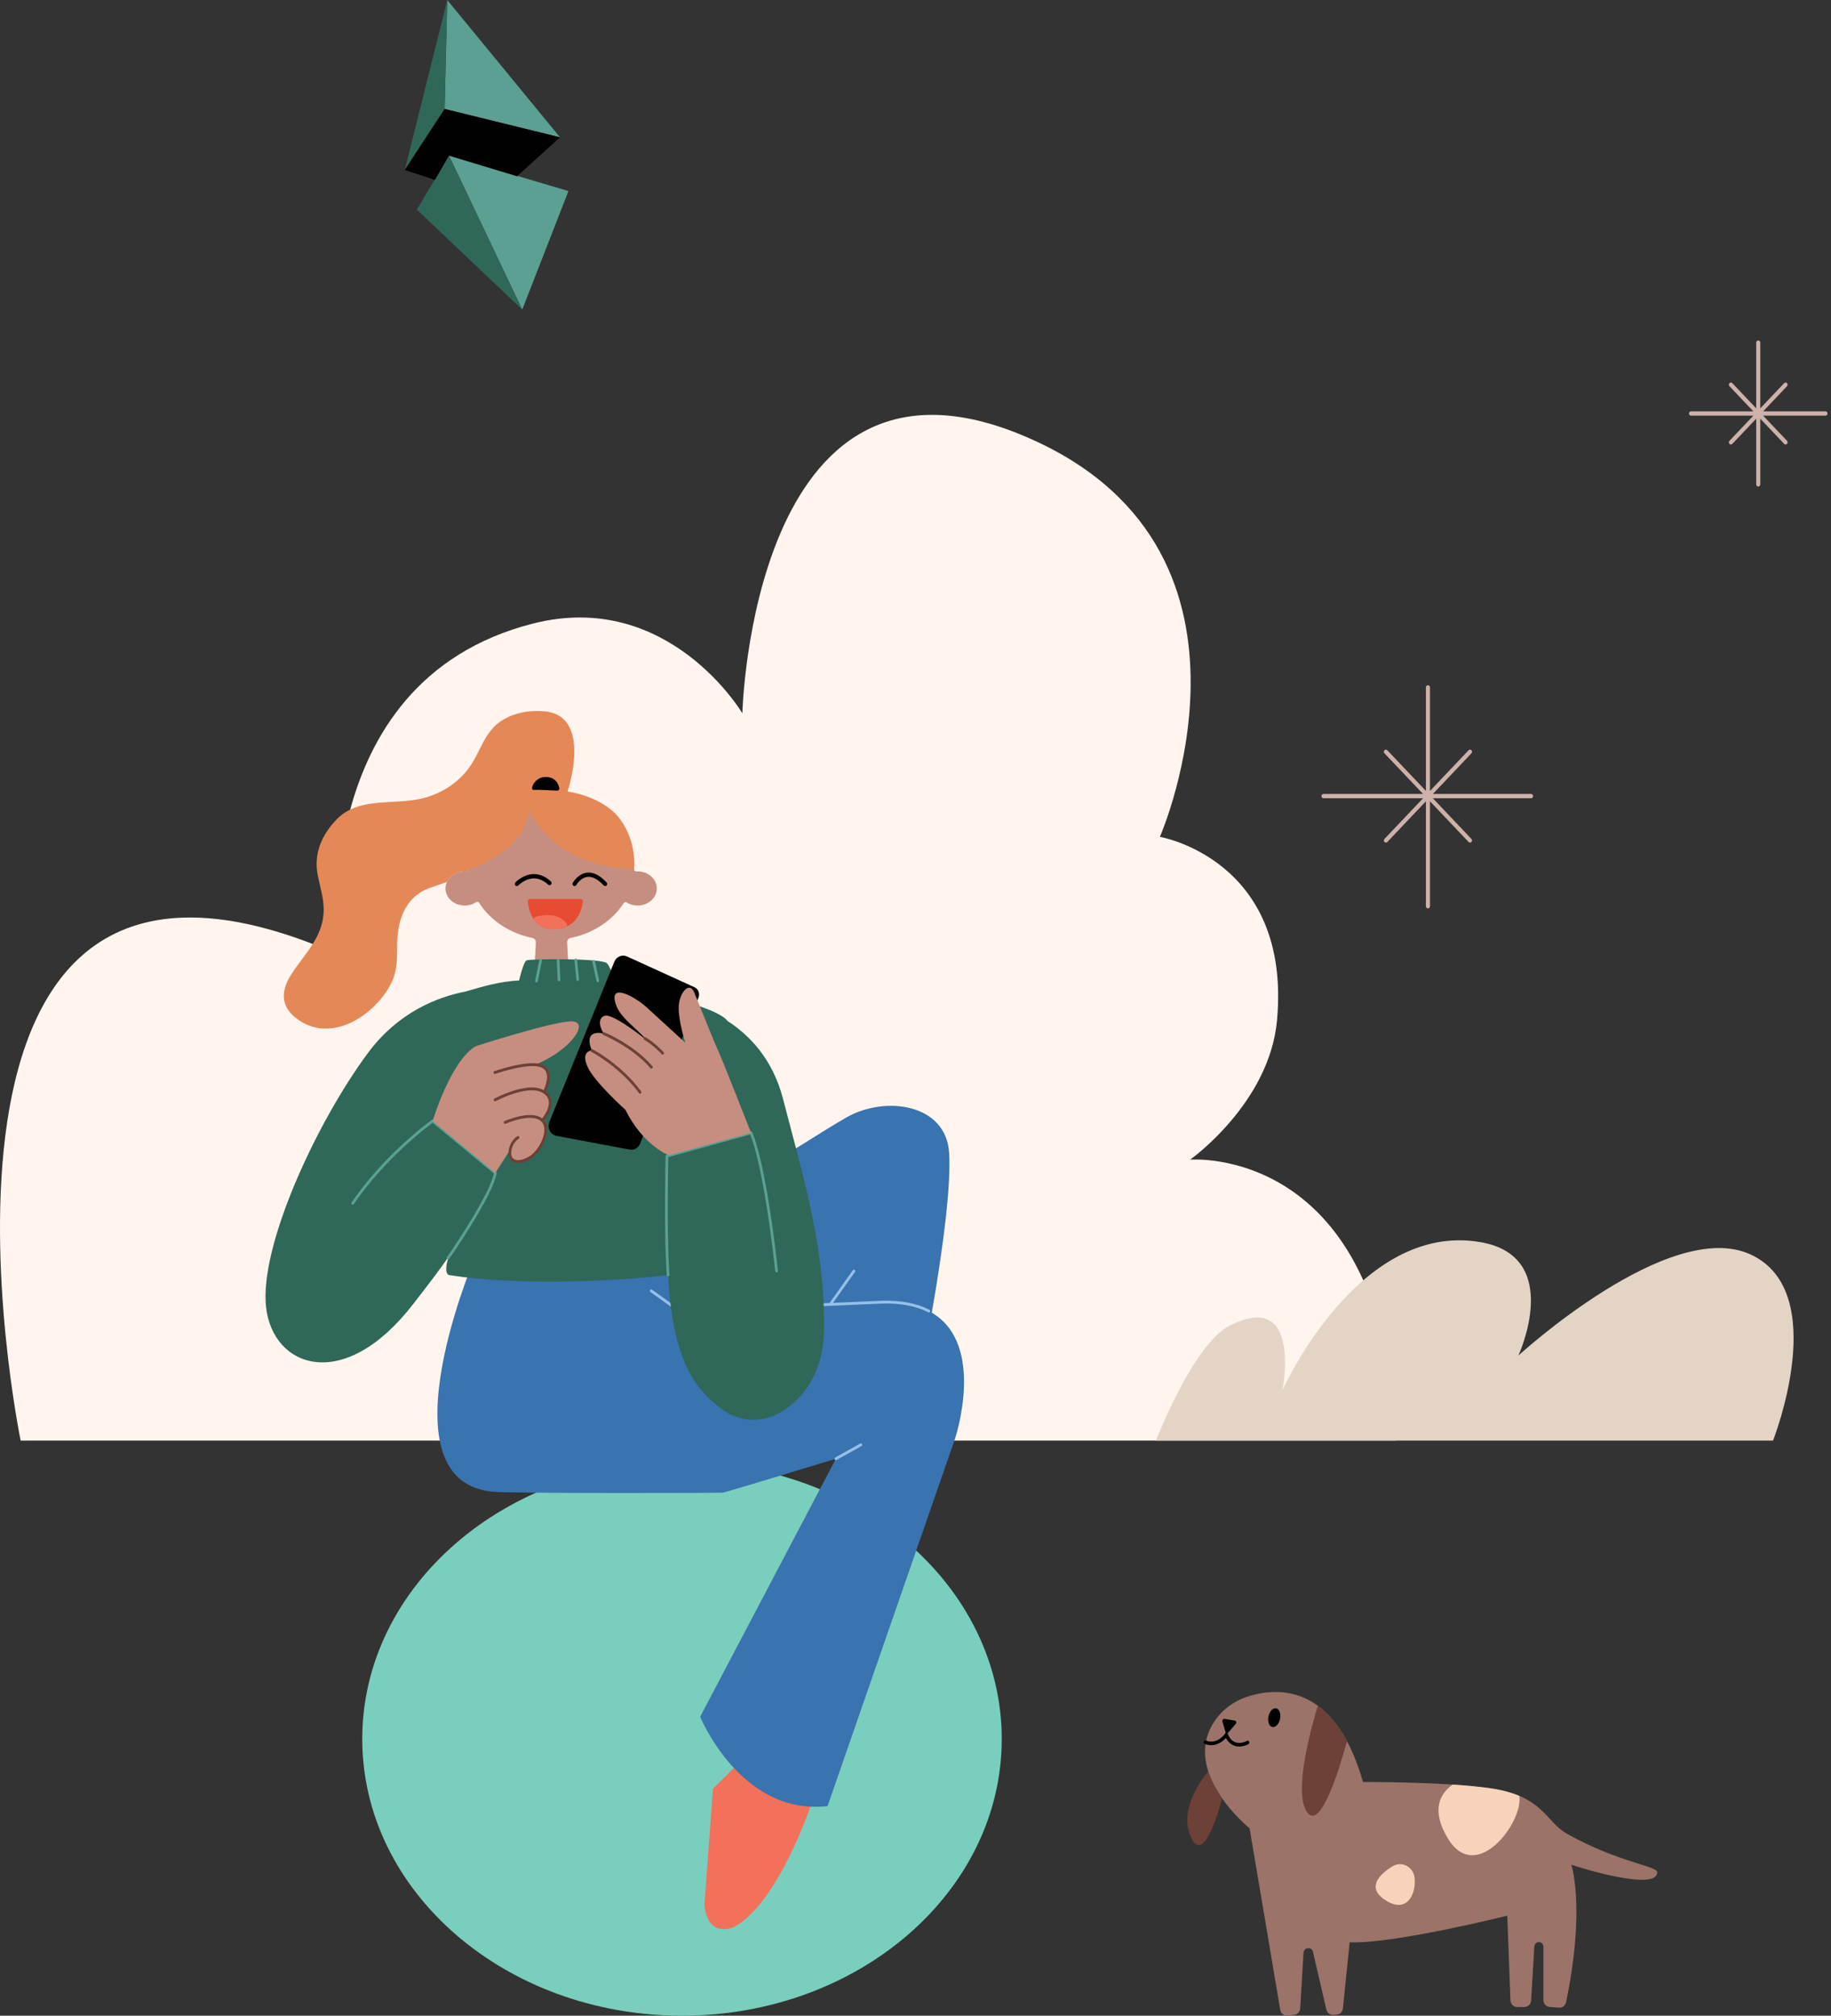 <svg width="485" height="534" viewBox="0 0 485 534" fill="none" xmlns="http://www.w3.org/2000/svg">
<rect x="0" y="0" width="485" height="534" fill="#333333" stroke="none"/>
<path fill-rule="evenodd" clip-rule="evenodd" d="M369.794 381.645H5.469C5.469 381.645 -32.068 199.528 89.544 252.844C89.544 252.844 80.711 180.669 141.089 165.217C177.11 155.997 196.639 188.971 196.639 188.971C196.639 188.971 199.141 86.035 270.205 115.069C341.269 144.102 307.238 221.699 307.238 221.699C307.238 221.699 342.108 227.672 338.266 270.263C336.274 292.339 315.245 307.215 315.245 307.215C315.245 307.215 366.792 302.993 369.794 381.645Z" fill="#FFF5EE"/>
<path fill-rule="evenodd" clip-rule="evenodd" d="M469.646 381.645H306.185C306.185 381.645 316.012 356.18 325.617 351.25C345.039 341.271 339.718 368.251 339.718 368.251C339.718 368.251 359.731 323.488 392.137 329.067C414.358 332.891 402.19 359.121 402.19 359.121C402.19 359.121 442.139 322.435 463.681 332.327C485.223 342.218 469.646 381.645 469.646 381.645Z" fill="#E3D4C5"/>
<path fill-rule="evenodd" clip-rule="evenodd" d="M148.339 36.378L118.47 0L117.769 28.863L148.339 36.378ZM138.329 82.033L150.577 50.616L118.919 41.226L138.329 82.033Z" fill="#5BA092"/>
<path fill-rule="evenodd" clip-rule="evenodd" d="M117.769 28.863L118.47 0L107.214 45.031L117.769 28.863ZM110.413 55.527L138.329 82.033L118.919 41.226L110.413 55.527Z" fill="#2F6858"/>
<path fill-rule="evenodd" clip-rule="evenodd" d="M148.339 36.378L136.96 46.699L118.919 41.226L115.207 47.661L107.214 45.031L117.769 28.864L148.339 36.378Z" fill="#010101"/>
<path fill-rule="evenodd" clip-rule="evenodd" d="M465.729 90.2C466.026 90.2 466.268 90.455 466.268 90.769V108.175L472.589 101.509C472.799 101.287 473.141 101.287 473.351 101.509C473.562 101.731 473.562 102.091 473.351 102.313L467.03 108.979H483.536C483.833 108.979 484.075 109.234 484.075 109.548C484.075 109.862 483.833 110.116 483.536 110.116H467.03L473.351 116.782C473.562 117.004 473.562 117.364 473.351 117.586C473.141 117.808 472.799 117.808 472.589 117.586L466.268 110.92V128.326C466.268 128.64 466.026 128.895 465.729 128.895C465.431 128.895 465.19 128.64 465.19 128.326V110.92L458.869 117.586C458.658 117.808 458.317 117.808 458.106 117.586C457.896 117.364 457.896 117.004 458.106 116.782L464.427 110.116H447.922C447.624 110.116 447.383 109.862 447.383 109.548C447.383 109.234 447.624 108.979 447.922 108.979H464.428L458.106 102.313C457.896 102.091 457.896 101.731 458.106 101.509C458.317 101.287 458.658 101.287 458.869 101.509L465.19 108.175V90.769C465.19 90.455 465.431 90.2 465.729 90.2ZM378.779 182.106C378.779 181.792 378.537 181.537 378.239 181.537C377.942 181.537 377.7 181.792 377.7 182.106V209.537L367.48 198.758C367.269 198.537 366.928 198.537 366.718 198.758C366.507 198.98 366.507 199.34 366.718 199.563L376.938 210.341H350.568C350.27 210.341 350.029 210.595 350.029 210.909C350.029 211.223 350.27 211.478 350.568 211.478H376.938L366.718 222.256C366.507 222.478 366.507 222.838 366.718 223.06C366.928 223.282 367.269 223.282 367.48 223.06L377.7 212.282V240.092C377.7 240.405 377.942 240.66 378.239 240.66C378.537 240.66 378.779 240.405 378.779 240.092V212.282L388.999 223.06C389.209 223.282 389.55 223.282 389.761 223.06C389.972 222.838 389.972 222.478 389.761 222.256L379.541 211.478H405.552C405.849 211.478 406.091 211.223 406.091 210.909C406.091 210.595 405.849 210.341 405.552 210.341H379.541L389.761 199.563C389.972 199.34 389.972 198.98 389.761 198.758C389.55 198.537 389.209 198.537 388.999 198.758L378.779 209.537V182.106Z" fill="#CDB1AA"/>
<path d="M180.648 534C227.423 534 265.341 501.177 265.341 460.687C265.341 420.197 227.423 387.374 180.648 387.374C133.873 387.374 95.954 420.197 95.954 460.687C95.954 501.177 133.873 534 180.648 534Z" fill="#7ACEBD"/>
<path fill-rule="evenodd" clip-rule="evenodd" d="M215.139 477.231C215.139 477.231 206.318 504.231 194.362 510.521C194.362 510.521 187.321 513.723 186.605 504.45L188.854 473.855L195.214 467.586L215.139 477.231Z" fill="#F3705A"/>
<path fill-rule="evenodd" clip-rule="evenodd" d="M224.429 295.909C214.903 301.218 163.329 334.742 163.329 334.742L125.239 334.561C125.239 334.561 99.782 395.289 132.75 395.289C139.979 395.619 190.608 395.556 191.522 395.42C192.564 395.263 221.418 386.45 221.418 386.45L185.458 454.811C185.458 454.811 196.246 481.104 219.205 478.474L252.953 381.192C252.953 381.192 261.317 356.26 246.809 347.755C247.761 342.447 252.161 317.066 251.408 305.406C250.565 292.347 234.546 290.269 224.429 295.909Z" fill="#3973B0"/>
<path fill-rule="evenodd" clip-rule="evenodd" d="M225.896 336.512L219.733 345.19L180.029 346.92L172.701 341.659C172.538 341.542 172.314 341.587 172.203 341.759C172.092 341.933 172.134 342.168 172.298 342.286L179.724 347.617C179.787 347.663 179.863 347.686 179.94 347.682L233.604 345.345C238.612 345.207 242.686 346.014 245.888 347.674C246.066 347.766 246.281 347.689 246.369 347.501C246.456 347.313 246.383 347.086 246.205 346.994C242.891 345.275 238.703 344.446 233.58 344.587L220.659 345.15L226.47 336.967C226.589 336.799 226.557 336.562 226.398 336.436C226.24 336.311 226.015 336.344 225.896 336.512ZM221.1 386.627C221.193 386.812 221.41 386.883 221.586 386.785L228.209 383.086C228.384 382.988 228.451 382.758 228.358 382.574C228.266 382.389 228.049 382.318 227.873 382.416L221.25 386.115C221.075 386.213 221.008 386.442 221.1 386.627Z" fill="#94C0E9"/>
<path fill-rule="evenodd" clip-rule="evenodd" d="M168.535 230.858C168.227 230.878 167.966 230.625 167.972 230.298C167.973 230.206 167.974 230.113 167.974 230.02C167.974 219.535 158.173 211.034 146.083 211.034C133.992 211.034 124.191 219.535 124.191 230.02C124.191 230.119 124.192 230.218 124.194 230.316C124.2 230.647 123.933 230.903 123.623 230.872C123.446 230.855 123.267 230.846 123.086 230.846C120.278 230.846 118.001 232.872 118.001 235.372C118.001 237.872 120.278 239.899 123.086 239.899C124.225 239.899 125.275 239.563 126.122 238.999C126.387 238.823 126.729 238.895 126.904 239.17C129.852 243.809 134.968 247.261 141.071 248.501C141.597 248.608 141.966 249.114 141.936 249.681L141.356 260.747H150.81L150.23 249.681C150.199 249.114 150.568 248.608 151.095 248.501C157.162 247.268 162.255 243.848 165.211 239.25C165.381 238.986 165.709 238.906 165.969 239.069C166.796 239.591 167.804 239.899 168.894 239.899C171.702 239.899 173.979 237.872 173.979 235.372C173.979 232.872 171.702 230.846 168.894 230.846C168.773 230.846 168.654 230.85 168.535 230.858Z" fill="#C68E80"/>
<path fill-rule="evenodd" clip-rule="evenodd" d="M150.35 209.667C150.64 208.791 156.861 189.528 144.18 188.442C140.228 188.104 136.155 188.771 132.746 191.01C129.83 192.924 128.412 195.752 126.964 198.641C126.148 200.27 125.322 201.918 124.212 203.432C121.019 207.791 116.338 210.528 111.28 211.643C109.025 212.14 106.558 212.276 104.059 212.414C98.686 212.711 93.17 213.015 89.309 216.935C85.336 220.969 83.01 226.057 84.167 231.885C84.338 232.745 84.535 233.591 84.73 234.43C85.368 237.165 85.99 239.835 85.634 242.746C85.072 247.335 82.537 250.726 79.969 254.161C78.966 255.503 77.958 256.852 77.06 258.281C73.865 263.37 74.698 267.583 79.822 270.687C86.028 274.446 93.294 271.897 98.375 267.249C100.671 265.148 102.777 262.555 104.028 259.601C105.156 256.938 105.18 253.991 105.203 251.107C105.207 250.622 105.21 250.138 105.22 249.657C105.339 243.357 107.73 237.359 113.77 235.261C114.095 235.148 114.412 235.038 114.722 234.93C116.081 234.459 117.296 234.037 118.384 233.646C119.146 232.002 120.964 230.845 123.086 230.845C123.267 230.845 123.446 230.854 123.623 230.872C123.933 230.903 124.2 230.646 124.194 230.315C124.194 230.315 138.981 225.779 140.101 214.581C140.101 214.581 145.577 229.387 167.972 230.298C167.972 230.298 168.799 223.059 164.202 216.946C161.285 213.065 156.007 210.647 150.35 209.667Z" fill="#E58857"/>
<path fill-rule="evenodd" clip-rule="evenodd" d="M148.154 208.75C148.234 209.123 147.951 209.47 147.591 209.451C146.047 209.368 142.255 209.179 141.361 209.27C140.232 209.383 141.473 205.952 144.32 205.848C147.109 205.746 147.919 207.658 148.154 208.75Z" fill="#010101"/>
<path fill-rule="evenodd" clip-rule="evenodd" d="M137.272 234.581C137.063 234.803 136.726 234.803 136.518 234.581C136.31 234.359 136.31 233.999 136.518 233.777C136.785 233.493 137.257 233.084 137.903 232.678C140.411 231.102 143.209 231.044 145.917 233.51C146.141 233.713 146.167 234.072 145.976 234.311C145.785 234.55 145.449 234.578 145.225 234.374C142.902 232.26 140.593 232.307 138.444 233.657C138.116 233.863 137.822 234.084 137.568 234.304C137.419 234.434 137.318 234.531 137.272 234.581Z" fill="#010101"/>
<path fill-rule="evenodd" clip-rule="evenodd" d="M152.639 234.467C152.49 234.738 152.164 234.828 151.91 234.669C151.656 234.51 151.571 234.162 151.72 233.891C151.912 233.542 152.27 233.042 152.792 232.543C154.901 230.527 157.629 230.527 160.676 233.777C160.884 233.999 160.884 234.359 160.676 234.581C160.468 234.803 160.13 234.803 159.922 234.581C157.284 231.768 155.2 231.768 153.503 233.39C153.252 233.63 153.033 233.888 152.849 234.145C152.741 234.296 152.67 234.41 152.639 234.467Z" fill="#010101"/>
<path fill-rule="evenodd" clip-rule="evenodd" d="M140.358 238.172H153.852C154.159 238.172 154.402 238.447 154.384 238.774C154.371 239.019 154.32 239.425 154.207 239.941C154.019 240.795 153.717 241.65 153.274 242.452C151.974 244.808 149.757 246.21 146.483 246.154C143.689 246.107 141.813 244.7 140.737 242.42C140.359 241.619 140.109 240.767 139.959 239.915C139.869 239.403 139.832 239 139.825 238.758C139.816 238.437 140.057 238.172 140.358 238.172Z" fill="#E74B33"/>
<path fill-rule="evenodd" clip-rule="evenodd" d="M142.058 242.856C142.266 242.794 142.502 242.733 142.761 242.676C144.031 242.395 145.349 242.313 146.597 242.555C148.027 242.833 149.229 243.519 150.101 244.69C150.316 244.977 150.222 245.403 149.91 245.558C149.742 245.643 149.45 245.761 149.054 245.877C146.981 246.482 144.428 246.345 142.535 244.794C142.229 244.543 141.91 244.209 141.595 243.902C141.294 243.609 141.399 243.08 141.785 242.943C141.838 242.924 141.93 242.894 142.058 242.856Z" fill="#F3705A"/>
<path fill-rule="evenodd" clip-rule="evenodd" d="M192.672 270.456C192.499 270.214 192.326 270.018 192.155 269.874C186.754 265.33 163.046 260.98 163.046 260.98C163.046 260.98 162.039 256.532 160.757 255.179C159.476 253.826 140.299 253.99 139.46 254.432C138.622 254.875 137.503 259.746 137.503 259.746C132.5 259.998 128.049 261.28 123.352 262.668C116.021 264.083 105.494 268.065 97.385 279.053C83.542 297.811 68.654 330.361 70.483 346.36C72.311 362.36 91.047 369.249 109.4 345.533C113.49 340.248 116.179 336.783 119.005 332.688C118.29 334.095 117.633 337.584 119.005 337.801C136.894 340.636 162.402 339.515 176.968 337.801C178.182 361.879 185.101 368.695 191.154 373.282C195.981 376.942 202.4 377.049 207.452 373.746C212.393 370.516 218.18 364.133 218.28 351.926C218.456 330.564 213.18 313.289 207.376 290.999C204.635 280.474 198.444 274.175 192.672 270.456Z" fill="#2F6858"/>
<path fill-rule="evenodd" clip-rule="evenodd" d="M142.865 254.225C142.906 254.021 143.096 253.89 143.291 253.933C143.484 253.976 143.608 254.178 143.567 254.382L142.451 259.961C142.41 260.165 142.22 260.296 142.026 260.253C141.832 260.21 141.708 260.009 141.749 259.804L142.865 254.225ZM114.47 297.534L114.546 297.477L114.585 297.449L130.809 310.885C130.338 313.422 127.792 318.347 123.993 324.504C122.608 326.748 121.145 329.009 119.87 330.9C119.375 331.635 118.949 332.253 118.676 332.634C118.631 332.696 118.591 332.751 118.558 332.797C118.507 332.827 118.462 332.871 118.429 332.927C118.382 333.006 118.36 333.046 118.343 333.098L118.34 333.105L118.336 333.11C118.333 333.115 118.331 333.119 118.329 333.124C118.314 333.16 118.328 333.208 118.396 333.454L118.396 333.454C118.615 333.621 118.615 333.621 118.771 333.594H118.771L118.772 333.594C118.828 333.573 118.846 333.566 118.862 333.557C118.869 333.552 118.876 333.547 118.886 333.54C118.923 333.514 118.944 333.492 118.974 333.458C119.024 333.399 119.115 333.277 119.249 333.091C119.526 332.704 119.956 332.08 120.455 331.34C121.735 329.441 123.204 327.17 124.594 324.918C128.57 318.474 131.173 313.403 131.554 310.785C131.574 310.65 131.523 310.514 131.421 310.429L114.82 296.68C114.697 296.578 114.526 296.572 114.397 296.664C114.381 296.675 114.352 296.697 114.309 296.728C114.237 296.78 114.153 296.843 114.057 296.915C113.781 297.119 113.462 297.362 113.103 297.64C112.079 298.436 110.937 299.364 109.708 300.415C106.197 303.418 102.687 306.81 99.409 310.521C97.104 313.132 94.996 315.811 93.132 318.547C93.016 318.717 93.052 318.954 93.213 319.076C93.374 319.199 93.598 319.16 93.714 318.99C95.56 316.282 97.648 313.626 99.934 311.038C103.187 307.354 106.674 303.986 110.16 301.004C111.38 299.96 112.512 299.04 113.528 298.251C113.884 297.975 114.199 297.736 114.47 297.534ZM176.951 310.228C176.967 309.16 176.985 308.19 177.002 307.335C177.008 307.04 177.014 306.78 177.019 306.557L198.724 300.551C200.069 303.97 201.369 309.567 202.595 316.73C203.343 321.105 204.019 325.795 204.609 330.484C204.815 332.126 204.997 333.65 205.151 335.018C205.205 335.496 205.252 335.921 205.291 336.287C205.305 336.415 205.317 336.527 205.327 336.621L205.339 336.735C205.361 336.943 205.538 337.094 205.735 337.071C205.932 337.048 206.074 336.861 206.053 336.653L206.04 336.537C206.035 336.487 206.029 336.431 206.023 336.371L206.004 336.201C205.965 335.834 205.918 335.408 205.864 334.928C205.709 333.557 205.527 332.029 205.32 330.384C204.728 325.684 204.052 320.983 203.301 316.595C202.029 309.164 200.679 303.406 199.263 299.95C199.192 299.779 199.014 299.687 198.842 299.734L176.576 305.896C176.421 305.939 176.312 306.085 176.308 306.253L176.307 306.306L176.305 306.402L176.301 306.529C176.296 306.755 176.291 307.019 176.285 307.318C176.267 308.175 176.249 309.147 176.233 310.216C176.151 315.538 176.129 321.066 176.201 326.232C176.264 330.743 176.397 334.665 176.61 337.828C176.624 338.037 176.796 338.194 176.994 338.179C177.191 338.165 177.34 337.983 177.326 337.775C177.114 334.628 176.981 330.719 176.918 326.221C176.847 321.064 176.869 315.543 176.951 310.228ZM147.826 253.925C147.628 253.935 147.474 254.112 147.483 254.321L147.707 259.585C147.715 259.794 147.883 259.956 148.081 259.947C148.279 259.937 148.432 259.76 148.424 259.551L148.2 254.287C148.191 254.078 148.024 253.916 147.826 253.925ZM152.15 254.344C152.129 254.136 152.272 253.949 152.469 253.927C152.666 253.905 152.843 254.056 152.864 254.264L153.384 259.449C153.405 259.657 153.262 259.844 153.065 259.866C152.868 259.888 152.691 259.737 152.671 259.529L152.15 254.344ZM157.153 254.366C156.959 254.414 156.839 254.617 156.884 254.821L157.999 259.901C158.044 260.105 158.237 260.232 158.43 260.185C158.623 260.137 158.743 259.934 158.698 259.73L157.583 254.65C157.538 254.446 157.346 254.319 157.153 254.366Z" fill="#5BA092"/>
<path fill-rule="evenodd" clip-rule="evenodd" d="M166.1 253.391L183.976 261.548C184.976 262.005 185.441 263.228 185.017 264.288L169.549 302.973C169.091 304.116 167.946 304.773 166.789 304.556L147.411 300.917C145.803 300.615 144.88 298.81 145.523 297.224L162.715 254.815C163.275 253.433 164.792 252.794 166.1 253.391Z" fill="#010101"/>
<path fill-rule="evenodd" clip-rule="evenodd" d="M165.637 293.987C165.637 293.987 157.546 286.731 155.697 282.746C153.656 278.35 156.768 278.301 156.768 278.301C154.332 272.226 159.936 273.84 159.936 273.84C157.724 270.304 159.581 268.789 160.964 269.083C164.184 269.769 171.33 275.604 171.33 275.604C170.452 274.538 169.322 273.488 168.178 272.425C166.172 270.56 164.121 268.654 163.304 266.544C160.759 259.975 167.997 263.869 171.268 266.849C174.193 269.515 181.536 276.249 181.536 276.249C181.536 276.249 179.77 270.885 179.77 267.036C179.77 263.189 182.53 259.807 183.855 262.839C184.148 263.509 184.845 265.251 185.686 267.351C187.114 270.919 188.955 275.519 189.928 277.648C191.474 281.03 198.933 300.102 198.933 300.102L177.124 306.046C177.124 306.046 170.402 303.531 165.637 293.987ZM125.939 277.188C119.298 281.224 114.599 296.978 114.599 296.978L131.2 310.728L135.117 304.643C135.117 304.656 135.118 304.668 135.119 304.681C135.121 304.704 135.123 304.728 135.118 304.751C134.414 307.671 137.742 308.505 139.587 307.126C147.495 301.217 143.67 296.764 143.67 296.764C147.506 292.272 144.163 289.326 144.163 289.326C147.862 282.572 142.274 281.854 142.274 281.854C151.447 277.979 156.295 270.577 151.355 270.577C146.415 270.577 125.939 277.188 125.939 277.188Z" fill="#C68E80"/>
<path fill-rule="evenodd" clip-rule="evenodd" d="M159.807 274.193C159.622 274.118 159.53 273.899 159.601 273.704C159.672 273.508 159.88 273.411 160.065 273.486C160.1 273.5 160.166 273.527 160.26 273.568C160.416 273.635 160.597 273.716 160.8 273.808C161.379 274.074 162.023 274.39 162.717 274.756C164.7 275.802 166.683 277.041 168.535 278.466C170.147 279.707 171.586 281.036 172.807 282.452C172.94 282.607 172.93 282.846 172.783 282.987C172.637 283.128 172.41 283.117 172.277 282.962C171.091 281.587 169.687 280.291 168.112 279.079C166.295 277.68 164.346 276.463 162.397 275.434C161.715 275.075 161.081 274.764 160.514 274.504C160.316 274.413 160.14 274.335 159.989 274.27C159.899 274.231 159.838 274.206 159.807 274.193ZM175.786 279.297C175.93 279.154 175.938 278.914 175.802 278.761C175.763 278.717 175.689 278.637 175.584 278.526C175.411 278.343 175.21 278.139 174.985 277.919C174.343 277.293 173.633 276.667 172.874 276.082C172.26 275.609 171.639 275.182 171.016 274.814C170.843 274.712 170.624 274.777 170.528 274.959C170.431 275.142 170.493 275.373 170.666 275.475C171.262 275.828 171.86 276.238 172.451 276.694C173.186 277.261 173.875 277.869 174.498 278.476C174.716 278.689 174.91 278.886 175.077 279.062C175.176 279.167 175.245 279.242 175.278 279.28C175.414 279.433 175.641 279.44 175.786 279.297ZM144.009 288.806C144.132 288.533 144.255 288.232 144.37 287.91C144.645 287.138 144.829 286.375 144.877 285.672C144.976 284.26 144.532 283.275 143.384 282.79C142.267 282.318 140.408 282.322 138.036 282.718C136.958 282.898 135.812 283.153 134.634 283.463C133.771 283.69 132.941 283.933 132.175 284.177C131.907 284.261 131.666 284.341 131.456 284.412C131.331 284.454 131.244 284.484 131.199 284.499C131.011 284.566 130.808 284.459 130.745 284.261C130.682 284.062 130.783 283.848 130.971 283.781C131.019 283.764 131.109 283.733 131.237 283.69C131.451 283.617 131.696 283.537 131.968 283.451C132.745 283.204 133.586 282.957 134.461 282.727C135.658 282.412 136.824 282.153 137.923 281.969C140.415 281.553 142.379 281.549 143.651 282.086C145.125 282.709 145.712 284.015 145.593 285.727C145.539 286.512 145.339 287.342 145.041 288.177C144.919 288.521 144.788 288.842 144.656 289.133C144.644 289.16 144.632 289.186 144.62 289.211C145.661 290.016 146.137 291.059 146.106 292.264C146.079 293.318 145.671 294.422 145.012 295.519C144.777 295.912 144.525 296.276 144.273 296.603C144.218 296.675 144.165 296.741 144.116 296.802C145.132 298.036 145.161 299.94 144.364 302.042C143.563 304.154 142.016 306.167 140.487 307.06C138.948 307.959 137.44 308.306 136.343 307.98C135.096 307.61 134.508 306.434 134.763 304.692C134.912 303.668 135.304 302.804 135.863 302.094C136.301 301.536 136.743 301.182 137.051 301.006C137.226 300.908 137.443 300.977 137.537 301.161C137.631 301.345 137.565 301.575 137.391 301.674C137.339 301.703 137.236 301.772 137.1 301.882C136.867 302.069 136.633 302.3 136.415 302.578C135.936 303.186 135.601 303.925 135.472 304.807C135.269 306.195 135.668 306.992 136.538 307.25C137.423 307.513 138.75 307.208 140.139 306.397C141.514 305.594 142.954 303.719 143.698 301.76C144.5 299.647 144.362 297.865 143.201 296.932C142.339 296.239 140.983 296.022 139.267 296.214C138.252 296.327 137.161 296.577 136.052 296.924C135.505 297.094 134.989 297.277 134.521 297.459C134.357 297.524 134.211 297.583 134.085 297.636C134.01 297.667 133.959 297.689 133.933 297.701C133.751 297.782 133.541 297.692 133.463 297.499C133.386 297.306 133.472 297.084 133.655 297.002C133.684 296.989 133.74 296.965 133.82 296.931C133.951 296.876 134.103 296.814 134.272 296.749C134.755 296.56 135.286 296.372 135.848 296.197C136.997 295.838 138.128 295.579 139.192 295.46C141.043 295.253 142.549 295.486 143.586 296.29C143.627 296.239 143.671 296.184 143.716 296.125C143.951 295.819 144.187 295.479 144.406 295.114C145.002 294.121 145.366 293.137 145.389 292.243C145.417 291.151 144.934 290.248 143.796 289.548C142.582 288.802 140.826 288.671 138.67 289.063C137.349 289.302 135.936 289.726 134.492 290.283C133.673 290.598 132.895 290.936 132.184 291.274C131.936 291.392 131.714 291.502 131.521 291.6C131.406 291.659 131.327 291.7 131.287 291.722C131.111 291.817 130.895 291.743 130.805 291.556C130.715 291.37 130.785 291.142 130.961 291.047C131.006 291.023 131.089 290.979 131.209 290.918C131.407 290.817 131.635 290.704 131.889 290.583C132.615 290.238 133.409 289.893 134.246 289.57C135.728 289 137.181 288.563 138.548 288.316C140.774 287.912 142.633 288.03 144.009 288.806ZM156.446 278.133C156.359 278.321 156.432 278.548 156.61 278.64C156.642 278.657 156.706 278.691 156.8 278.742C156.958 278.829 157.141 278.932 157.348 279.053C157.941 279.399 158.603 279.81 159.316 280.285C161.353 281.645 163.391 283.247 165.292 285.08C166.768 286.504 168.102 288.012 169.259 289.602C169.38 289.768 169.605 289.8 169.762 289.672C169.919 289.545 169.949 289.307 169.828 289.141C168.644 287.513 167.282 285.973 165.776 284.52C163.841 282.655 161.77 281.027 159.699 279.645C158.974 279.161 158.3 278.742 157.695 278.389C157.482 278.266 157.294 278.159 157.13 278.07C157.032 278.016 156.963 277.979 156.927 277.96C156.749 277.868 156.534 277.945 156.446 278.133Z" fill="#6D4038"/>
<path fill-rule="evenodd" clip-rule="evenodd" d="M330.081 449.597C337.655 447 353.439 445.34 361.032 472.09C361.032 472.09 382.545 471.987 394.728 473.75C408.946 475.807 409.311 482.611 415.153 485.859C428.852 493.474 438.906 494.314 438.954 495.976C439.102 501.136 418.705 494.881 416.207 494.004C416.207 494.004 420.036 505.126 414.839 530.406C414.653 531.31 413.865 531.938 412.989 531.875L410.466 531.694C409.539 531.627 408.819 530.816 408.819 529.837V515.743C408.819 515.03 408.25 514.465 407.575 514.504L407.535 514.507C406.94 514.542 406.463 515.039 406.425 515.666L405.562 529.969C405.504 530.948 404.731 531.711 403.798 531.711H401.857C400.908 531.711 400.128 530.922 400.09 529.924L399.252 507.493C399.252 507.493 369.52 514.976 357.497 514.568L355.716 532.062C355.625 532.961 354.933 533.66 354.076 533.72L353.163 533.785C352.306 533.845 351.531 533.248 351.327 532.369L347.776 517.068C347.641 516.487 347.131 516.09 346.563 516.125L346.387 516.136C345.793 516.173 345.318 516.671 345.28 517.296L344.405 532.047C344.351 532.953 343.683 533.686 342.825 533.781L341.037 533.979C340.114 534.082 339.273 533.415 339.111 532.454L330.996 484.362C330.996 484.362 312.77 469.711 321.598 456.152C323.633 453.027 326.658 450.77 330.081 449.597Z" fill="#9B7368"/>
<path fill-rule="evenodd" clip-rule="evenodd" d="M374.707 497.482C374.4 494.526 371.252 492.927 368.819 494.44C365.563 496.466 361.633 500.062 367.129 503.502C372.677 506.973 375.158 501.821 374.707 497.482Z" fill="#F7D3BB"/>
<path fill-rule="evenodd" clip-rule="evenodd" d="M339.053 455.409C338.76 456.771 337.84 457.713 336.999 457.513C336.159 457.312 335.715 456.045 336.008 454.683C336.301 453.32 337.221 452.378 338.061 452.579C338.902 452.779 339.346 454.046 339.053 455.409Z" fill="#010101"/>
<path fill-rule="evenodd" clip-rule="evenodd" d="M330.877 461.413C330.759 461.184 330.486 461.099 330.268 461.223C330.252 461.232 328.702 462.104 327.231 461.573C326.382 461.267 325.714 460.538 325.244 459.407L325.162 459.211L327.337 456.675C327.601 456.367 327.434 455.874 327.045 455.811L324.346 455.374C323.986 455.316 323.691 455.674 323.798 456.042L324.668 459.032L324.469 459.318C324.448 459.348 322.361 462.298 319.427 461.109C319.197 461.015 318.936 461.136 318.846 461.38C318.757 461.624 318.873 461.898 319.105 461.992C321.774 463.072 323.843 461.373 324.727 460.433C325.282 461.454 326.024 462.137 326.939 462.468C327.384 462.629 327.83 462.69 328.25 462.69C329.566 462.69 330.638 462.088 330.697 462.054C330.915 461.93 330.996 461.642 330.877 461.413Z" fill="#010101"/>
<path fill-rule="evenodd" clip-rule="evenodd" d="M346.224 480.087C349.874 485.307 355.167 467.283 356.796 461.268C354.463 456.912 351.818 453.912 349.078 451.9C347.765 456.137 342.374 474.58 346.224 480.087Z" fill="#6D4038"/>
<path fill-rule="evenodd" clip-rule="evenodd" d="M383.542 487.087C391 499.372 403.537 482.788 402.436 475.763C400.42 474.915 397.925 474.212 394.728 473.749C391.805 473.326 388.346 473.011 384.776 472.776C381.51 475.112 378.897 479.434 383.542 487.087Z" fill="#F7D3BB"/>
<path fill-rule="evenodd" clip-rule="evenodd" d="M320.036 469.261C317.753 472.034 312.246 479.793 315.481 486.794C318.527 493.384 322.148 482.251 323.73 476.445C322.241 474.32 320.874 471.879 320.036 469.261Z" fill="#6D4038"/>
</svg>
